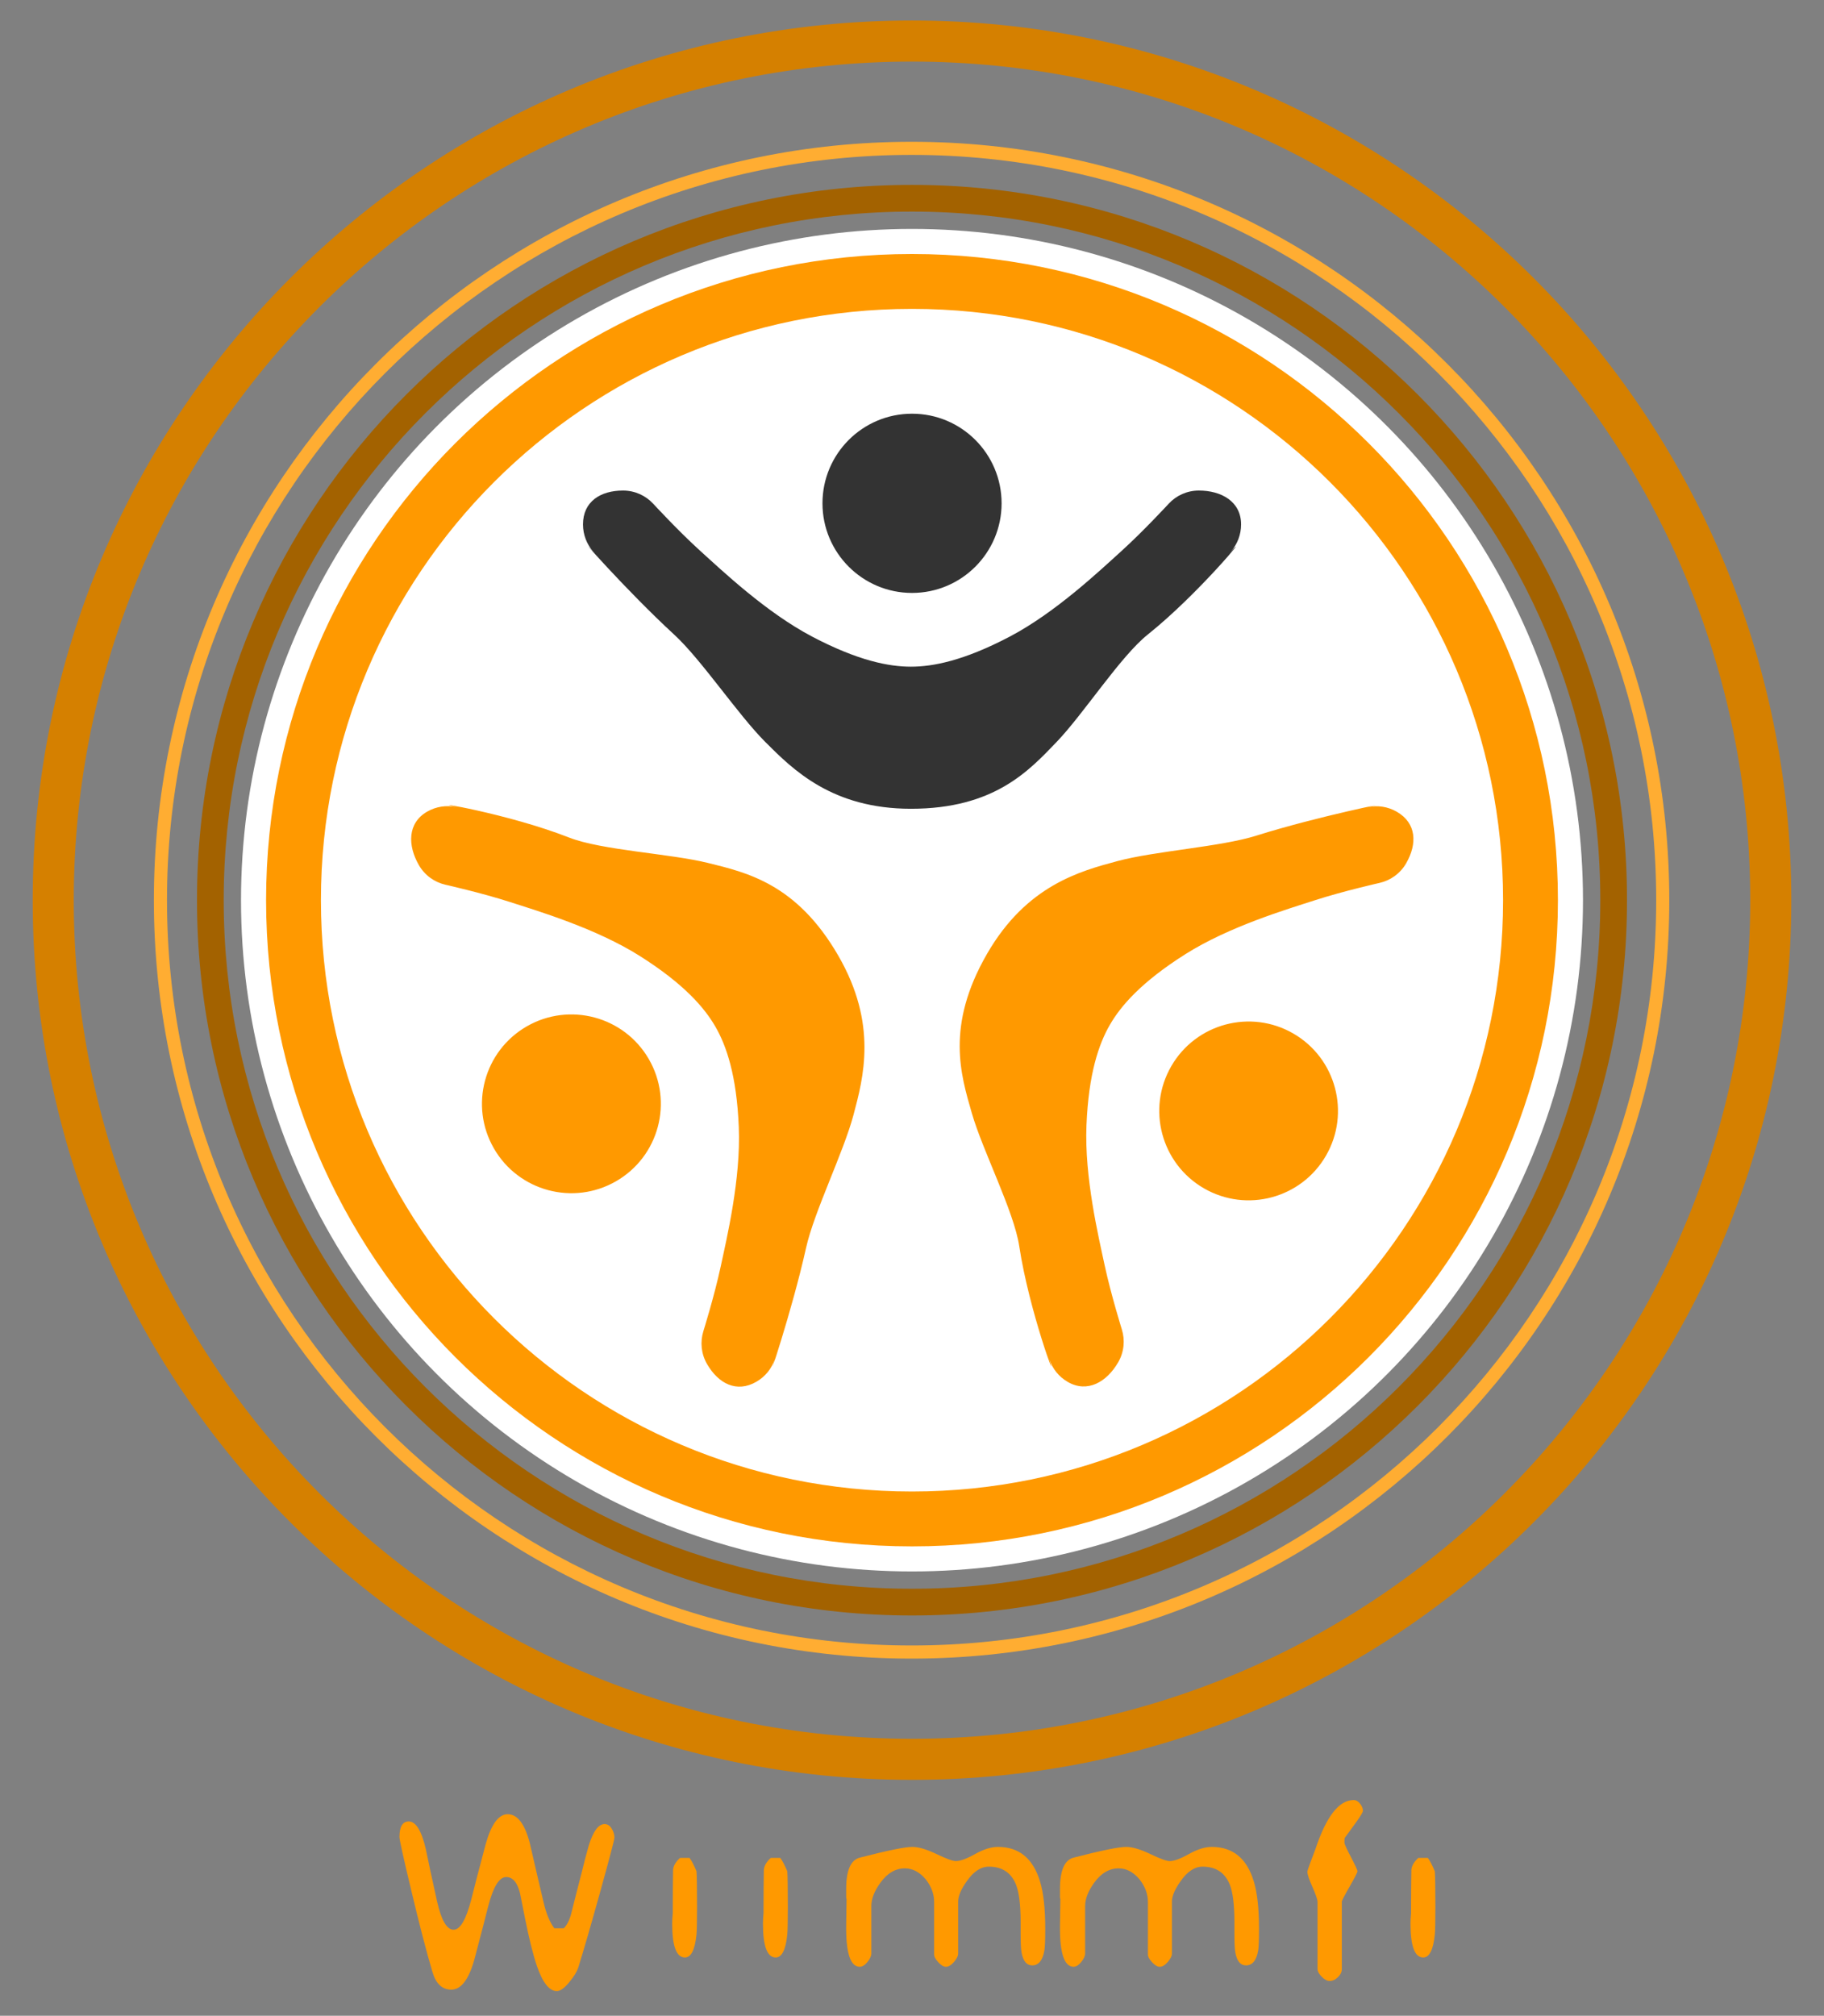 <?xml version="1.0" encoding="utf-8"?>
<!-- Generator: Adobe Illustrator 15.0.0, SVG Export Plug-In . SVG Version: 6.00 Build 0)  -->
<!DOCTYPE svg>
<svg version="1.2" baseProfile="tiny"
	 id="Logo_4_dark_grounds_1_" xmlns:x="http://ns.adobe.com/Extensibility/1.0/" xmlns:i="http://ns.adobe.com/AdobeIllustrator/10.0/" xmlns:graph="http://ns.adobe.com/Graphs/1.0/"
	 xmlns="http://www.w3.org/2000/svg" xmlns:xlink="http://www.w3.org/1999/xlink" xmlns:a="http://ns.adobe.com/AdobeSVGViewerExtensions/3.0/"
	 x="0px" y="0px" width="107.76px" height="119.04px" viewBox="0 0 107.76 119.04" xml:space="preserve">
<rect x="0" y="0" width="107.76" height="119.04" fill="#808080" stroke="none"/>
<g id="BG">
	<circle fill-rule="evenodd" fill="#FFFFFF" cx="53.88" cy="53.16" r="39.641"/>
</g>
<g id="ring_1">
	<path fill-rule="evenodd" fill="#FF9900" d="M53.88,15c-21.075,0-38.16,17.084-38.16,38.16c0,21.076,17.085,38.16,38.16,38.16
		c21.076,0,38.16-17.084,38.16-38.16C92.04,32.084,74.956,15,53.88,15z M53.88,88.08c-19.286,0-34.92-15.635-34.92-34.92
		s15.634-34.92,34.92-34.92S88.8,33.874,88.8,53.16S73.166,88.08,53.88,88.08z"/>
</g>
<g id="ring_2">
	<path fill-rule="evenodd" fill="#A36200" d="M53.88,10.918c-23.329,0-42.242,18.912-42.242,42.241
		c0,23.33,18.913,42.242,42.242,42.242c23.33,0,42.242-18.912,42.242-42.242C96.122,29.831,77.209,10.918,53.88,10.918z
		 M53.88,93.823c-22.458,0-40.664-18.205-40.664-40.664c0-22.458,18.206-40.664,40.664-40.664c22.458,0,40.664,18.206,40.664,40.664
		C94.543,75.618,76.338,93.823,53.88,93.823z"/>
</g>
<g id="ring_3">
	<path fill-rule="evenodd" fill="#FFAD32" d="M53.856,8.373c-24.723,0-44.765,20.052-44.765,44.787
		c0,24.735,20.042,44.788,44.765,44.788c24.722,0,44.764-20.053,44.764-44.788C98.621,28.424,78.579,8.373,53.856,8.373z
		 M53.856,97.172c-24.295,0-43.99-19.705-43.99-44.012c0-24.308,19.695-44.013,43.99-44.013c24.294,0,43.99,19.705,43.99,44.013
		C97.846,77.467,78.151,97.172,53.856,97.172z"/>
</g>
<g id="ring_4">
	<path fill-rule="evenodd" fill="#D58000" d="M53.88,1.211c-28.69,0-51.948,23.258-51.948,51.948
		c0,28.69,23.258,51.949,51.948,51.949c28.69,0,51.949-23.259,51.949-51.949C105.829,24.469,82.57,1.211,53.88,1.211z
		 M53.88,102.683c-27.351,0-49.523-22.172-49.523-49.523c0-27.351,22.172-49.523,49.523-49.523
		c27.351,0,49.523,22.172,49.523,49.523C103.403,80.511,81.231,102.683,53.88,102.683z"/>
</g>
<g id="Wiimmfi">
	<path fill-rule="evenodd" fill="#FF9900" d="M35.719,107.719c-0.365,0-0.678,0.427-0.94,1.282
		c-0.182,0.649-0.302,1.104-0.359,1.367c-0.103,0.398-0.239,0.929-0.41,1.59l-0.257,1.025c-0.103,0.399-0.251,0.695-0.444,0.889
		h-0.564c-0.273-0.376-0.484-0.889-0.632-1.538l-0.41-1.744c-0.193-0.854-0.33-1.447-0.41-1.777
		c-0.297-1.117-0.729-1.675-1.299-1.675c-0.536,0-0.969,0.587-1.299,1.76c-0.422,1.585-0.707,2.679-0.854,3.282
		c-0.308,1.186-0.655,1.778-1.042,1.778c-0.399,0-0.724-0.553-0.974-1.659c-0.329-1.481-0.549-2.508-0.663-3.078
		c-0.252-1.104-0.589-1.656-1.013-1.656c-0.366,0-0.549,0.308-0.549,0.923c0,0.16,0.228,1.191,0.684,3.095
		c0.479,2.017,0.9,3.641,1.265,4.871c0.205,0.695,0.576,1.043,1.111,1.043c0.57,0,1.02-0.575,1.351-1.727
		c0.41-1.55,0.689-2.621,0.837-3.214c0.296-1.14,0.649-1.709,1.06-1.709c0.387,0,0.661,0.324,0.82,0.975
		c0.125,0.615,0.216,1.077,0.273,1.385c0.25,1.253,0.49,2.216,0.718,2.889c0.342,0.991,0.735,1.487,1.179,1.487
		c0.205,0,0.456-0.183,0.752-0.547c0.262-0.319,0.433-0.599,0.513-0.838c0.33-1.061,0.769-2.575,1.316-4.547
		c0.547-1.972,0.821-3.015,0.821-3.129c0-0.182-0.054-0.361-0.163-0.538S35.89,107.719,35.719,107.719z M40.738,109.718h-0.564
		c-0.251,0.228-0.388,0.461-0.41,0.7c-0.012,0.775-0.017,1.505-0.017,2.188v0.359c-0.023,0.239-0.035,0.45-0.035,0.632
		c0,1.334,0.251,2,0.752,2c0.364,0,0.592-0.45,0.684-1.351c0.022-0.228,0.034-0.774,0.034-1.641c0-1.14-0.012-1.841-0.034-2.103
		C41,110.15,40.863,109.889,40.738,109.718z M46.1,109.718h-0.564c-0.251,0.228-0.387,0.461-0.41,0.7
		c-0.011,0.775-0.017,1.505-0.017,2.188v0.359c-0.023,0.239-0.034,0.45-0.034,0.632c0,1.334,0.25,2,0.752,2
		c0.365,0,0.593-0.45,0.684-1.351c0.022-0.228,0.034-0.774,0.034-1.641c0-1.14-0.012-1.841-0.034-2.103
		C46.362,110.15,46.225,109.889,46.1,109.718z M58.958,109.068c-0.4,0-0.85,0.14-1.347,0.419s-0.877,0.419-1.14,0.419
		c-0.183,0-0.565-0.14-1.148-0.419s-1.058-0.419-1.423-0.419c-0.435,0-1.469,0.212-3.103,0.633
		c-0.538,0.137-0.806,0.752-0.806,1.847v0.495c0,0.037,0.017,0.079,0.023,0.118c-0.008,0.325-0.016,0.819-0.023,1.506
		c-0.023,1.652,0.245,2.479,0.803,2.479c0.148,0,0.299-0.094,0.453-0.282c0.154-0.188,0.231-0.355,0.231-0.504v-2.804
		c0-0.421,0.176-0.877,0.53-1.367c0.41-0.569,0.895-0.854,1.453-0.854c0.456,0,0.866,0.217,1.231,0.649
		c0.33,0.422,0.495,0.866,0.495,1.333v3.095c0,0.137,0.083,0.293,0.248,0.47s0.316,0.265,0.453,0.265
		c0.147,0,0.305-0.094,0.47-0.282s0.248-0.357,0.248-0.506v-3.069c0-0.319,0.171-0.72,0.513-1.2c0.398-0.571,0.832-0.856,1.3-0.856
		c0.786,0,1.321,0.354,1.606,1.063c0.182,0.458,0.273,1.2,0.273,2.229v0.635c0,0.561,0.018,0.938,0.052,1.132
		c0.091,0.515,0.302,0.771,0.632,0.771c0.376,0,0.615-0.291,0.718-0.872c0.034-0.193,0.052-0.621,0.052-1.282
		c0-1.196-0.103-2.131-0.309-2.803C61.033,109.747,60.204,109.068,58.958,109.068z M50.043,112.437c0-0.056,0-0.09,0-0.139
		c0,0.001,0,0.001,0,0.002V112.437z M71.59,109.068c-0.4,0-0.849,0.14-1.346,0.419c-0.498,0.279-0.878,0.419-1.141,0.419
		c-0.183,0-0.565-0.14-1.148-0.419s-1.057-0.419-1.423-0.419c-0.435,0-1.469,0.212-3.103,0.633
		c-0.538,0.137-0.807,0.752-0.807,1.847v0.495c0,0.037,0.017,0.08,0.024,0.119c-0.008,0.326-0.017,0.819-0.024,1.505
		c-0.022,1.652,0.245,2.479,0.804,2.479c0.148,0,0.299-0.094,0.453-0.282c0.153-0.188,0.23-0.355,0.23-0.504v-2.804
		c0-0.421,0.177-0.877,0.53-1.367c0.41-0.569,0.895-0.854,1.453-0.854c0.455,0,0.865,0.217,1.23,0.649
		c0.33,0.422,0.496,0.866,0.496,1.333v3.095c0,0.137,0.082,0.293,0.248,0.47c0.165,0.177,0.315,0.265,0.452,0.265
		c0.148,0,0.306-0.094,0.471-0.282s0.248-0.357,0.248-0.506v-3.069c0-0.319,0.171-0.72,0.513-1.2
		c0.398-0.571,0.831-0.856,1.299-0.856c0.786,0,1.321,0.354,1.606,1.063c0.183,0.458,0.273,1.2,0.273,2.229v0.635
		c0,0.561,0.018,0.938,0.052,1.132c0.091,0.515,0.302,0.771,0.633,0.771c0.376,0,0.615-0.291,0.718-0.872
		c0.034-0.193,0.051-0.621,0.051-1.282c0-1.196-0.103-2.131-0.308-2.803C73.665,109.747,72.835,109.068,71.59,109.068z
		 M80.128,107.599c0.262-0.364,0.393-0.587,0.393-0.666c0-0.138-0.058-0.276-0.171-0.419c-0.114-0.143-0.239-0.214-0.376-0.214
		c-0.866,0-1.618,0.963-2.257,2.889c-0.022,0.068-0.119,0.325-0.29,0.77c-0.126,0.33-0.188,0.524-0.188,0.581
		c0,0.148,0.1,0.447,0.3,0.897c0.199,0.45,0.299,0.743,0.299,0.88v3.949c0,0.148,0.083,0.305,0.248,0.47s0.321,0.248,0.47,0.248
		c0.171,0,0.333-0.074,0.487-0.223c0.154-0.147,0.23-0.308,0.23-0.479V112.3c0-0.058,0.154-0.354,0.462-0.89
		c0.308-0.535,0.462-0.837,0.462-0.905s-0.129-0.348-0.385-0.838c-0.257-0.489-0.385-0.774-0.385-0.854
		c0-0.137,0.005-0.228,0.017-0.273L80.128,107.599z M84.766,110.504c-0.148-0.354-0.285-0.615-0.41-0.786h-0.564
		c-0.251,0.228-0.388,0.461-0.41,0.7c-0.012,0.775-0.018,1.505-0.018,2.188v0.359c-0.022,0.239-0.034,0.45-0.034,0.632
		c0,1.334,0.251,2,0.753,2c0.364,0,0.592-0.45,0.684-1.351c0.022-0.228,0.034-0.774,0.034-1.641
		C84.8,111.467,84.789,110.766,84.766,110.504z"/>
</g>
<g id="other">
	<path fill-rule="evenodd" fill="#FF9900" d="M76.407,61.033c-2.525-1.458-5.754-0.593-7.211,1.932
		c-1.458,2.525-0.593,5.754,1.932,7.212c2.525,1.458,5.754,0.593,7.211-1.933C79.796,65.72,78.931,62.491,76.407,61.033z
		 M82.523,47.938c-0.534-0.308-1.136-0.391-1.695-0.277V47.66c-0.018,0.004-0.025,0.006-0.043,0.01
		c0.027-0.008,0.042-0.012,0.042-0.012l0.001,0.002c1.866-0.414-2.914,0.527-6.615,1.691c-2.104,0.662-5.97,0.902-8.199,1.501
		c-2.215,0.595-5.371,1.439-7.703,5.479c-2.462,4.264-1.542,7.163-0.895,9.41c0.64,2.219,2.49,5.797,2.8,7.852
		c0.58,3.837,2.351,8.51,1.778,6.687l-0.002,0.001c0,0-0.004-0.015-0.011-0.042c0.006,0.018,0.008,0.025,0.013,0.041h0.001
		c0.182,0.541,0.555,1.021,1.088,1.329c1.162,0.671,2.307,0.001,2.978-1.161c0.353-0.609,0.41-1.309,0.218-1.933
		c0,0-0.655-2.104-1.02-3.806c-0.364-1.702-1.197-5.185-1.072-8.252c0.124-3.066,0.733-4.813,1.382-5.936
		c0.647-1.122,1.856-2.524,4.45-4.166s6.026-2.662,7.682-3.197c1.656-0.535,3.807-1.02,3.807-1.02
		c0.636-0.145,1.212-0.544,1.564-1.154C83.742,49.824,83.685,48.609,82.523,47.938z M31.116,60.614
		c-2.527,1.458-3.393,4.686-1.934,7.21s4.69,3.39,7.217,1.932c2.527-1.457,3.393-4.685,1.934-7.209
		C36.874,60.022,33.643,59.157,31.116,60.614z M41.82,50.959c-2.243-0.555-6.27-0.743-8.206-1.501
		c-3.614-1.417-8.55-2.219-6.685-1.803l0-0.002c0,0,0.015,0.004,0.042,0.012c-0.018-0.004-0.025-0.006-0.042-0.01v0.001
		c-0.561-0.113-1.163-0.031-1.697,0.277c-1.163,0.671-1.155,1.997-0.483,3.159c0.352,0.609,0.929,1.009,1.565,1.154
		c0,0,2.152,0.485,3.809,1.02c1.657,0.535,5.092,1.555,7.688,3.196c2.596,1.642,3.805,3.043,4.453,4.165
		c0.648,1.122,1.258,2.868,1.383,5.936c0.125,3.066-0.708,6.548-1.073,8.249c-0.365,1.701-1.021,3.806-1.021,3.806h0
		c-0.192,0.624-0.135,1.322,0.217,1.932c0.671,1.162,1.752,1.72,2.915,1.049c0.534-0.308,0.907-0.787,1.089-1.329h0
		c0.005-0.017,0.007-0.023,0.013-0.041c-0.007,0.028-0.01,0.042-0.01,0.042l-0.002-0.001c-0.576,1.825,1.001-2.784,1.845-6.572
		c0.479-2.151,2.205-5.62,2.801-7.85c0.592-2.215,1.44-5.37-0.894-9.409C47.065,52.174,44.092,51.521,41.82,50.959z"/>
</g>
<g id="one">
	<path fill-rule="evenodd" fill="#333333" d="M53.882,35.015c2.922,0,5.291-2.37,5.291-5.292s-2.368-5.292-5.291-5.292
		c-2.922,0-5.291,2.37-5.291,5.292S50.96,35.015,53.882,35.015z M72.715,32.578l0.002,0.001c0,0-0.011,0.011-0.031,0.03
		C72.699,32.596,72.704,32.59,72.715,32.578L72.715,32.578c0.378-0.429,0.607-0.993,0.607-1.609c0-1.343-1.153-2-2.495-2
		c-0.704,0-1.338,0.299-1.782,0.778c0,0-1.495,1.622-2.786,2.79c-1.291,1.167-3.892,3.633-6.609,5.06
		c-2.719,1.427-4.537,1.773-5.833,1.773s-3.113-0.346-5.832-1.773c-2.718-1.427-5.318-3.893-6.609-5.06
		c-1.291-1.168-2.786-2.79-2.786-2.79h0c-0.444-0.479-1.078-0.778-1.782-0.778c-1.342,0-2.365,0.657-2.365,2
		c0,0.617,0.229,1.18,0.607,1.609l0,0c0.012,0.013,0.017,0.018,0.029,0.032c-0.021-0.02-0.031-0.03-0.031-0.03l0.002-0.001
		c-1.292-1.413,1.912,2.262,4.771,4.889c1.625,1.492,3.766,4.724,5.4,6.357c1.623,1.622,3.932,3.936,8.597,3.936
		c4.924,0,6.975-2.249,8.597-3.936c1.602-1.665,3.775-5.06,5.399-6.357C70.847,35.044,74.008,31.169,72.715,32.578z"/>
</g>
</svg>
